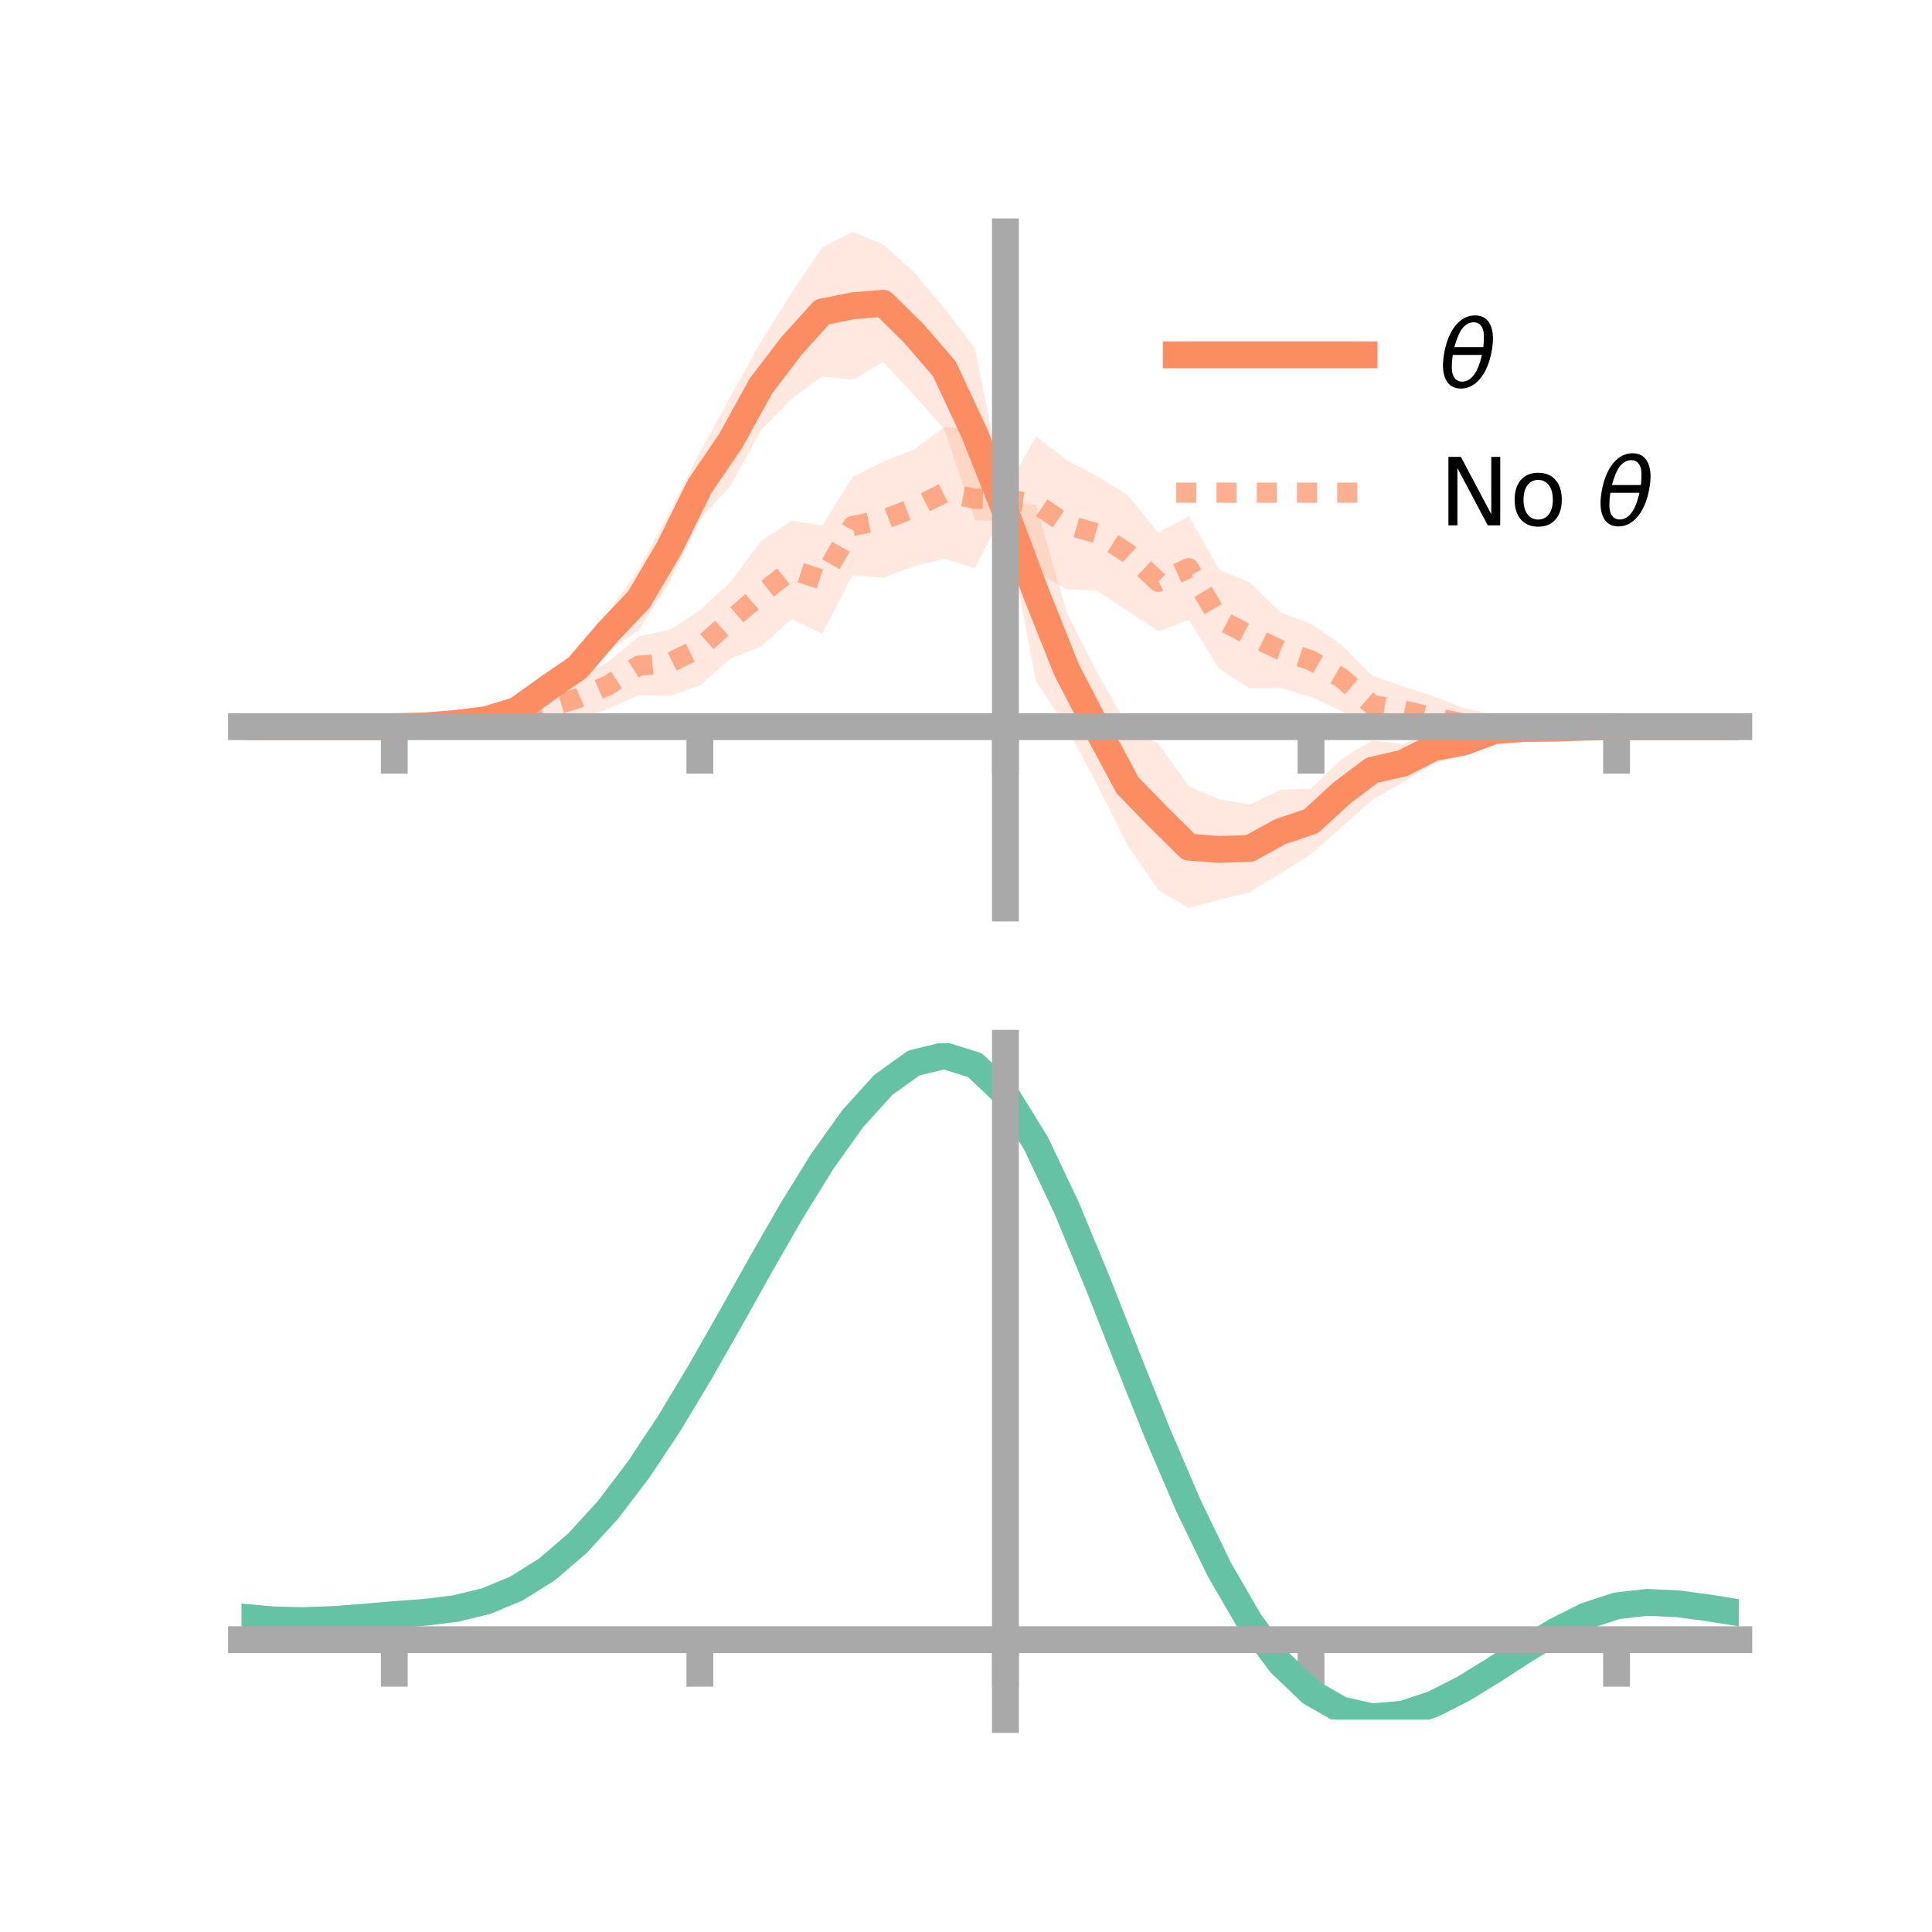 <?xml version="1.0" encoding="utf-8" standalone="no"?>
<!DOCTYPE svg PUBLIC "-//W3C//DTD SVG 1.1//EN"
  "http://www.w3.org/Graphics/SVG/1.1/DTD/svg11.dtd">
<!-- Created with matplotlib (https://matplotlib.org/) -->
<svg height="144pt" version="1.1" viewBox="0 0 144 144" width="144pt" xmlns="http://www.w3.org/2000/svg" xmlns:xlink="http://www.w3.org/1999/xlink">
 <defs>
  <style type="text/css">*{stroke-linecap:butt;stroke-linejoin:round;}</style>
 </defs>
 <g id="figure_1">
  <g id="patch_1">
   <path d="M 0 144 
L 144 144 
L 144 0 
L 0 0 
z
" style="fill:none;"/>
  </g>
  <g id="axes_1">
   <g id="patch_2">
    <path d="M 18 67.68 
L 129.6 67.68 
L 129.6 17.28 
L 18 17.28 
z
" style="fill:none;"/>
   </g>
   <g id="PolyCollection_1">
    <path clip-path="url(#p971464af1a)" d="M 18 54.162 
L 18 54.162 
L 20.278 54.162 
L 22.555 54.162 
L 24.833 54.162 
L 27.11 54.162 
L 29.388 54.162 
L 31.665 54.008 
L 33.943 53.587 
L 36.22 53.23 
L 38.498 52.204 
L 40.776 50.282 
L 43.053 48.564 
L 45.331 45.623 
L 47.608 42.43 
L 49.886 38.223 
L 52.163 33.707 
L 54.441 29.571 
L 56.718 25.451 
L 58.996 21.826 
L 61.273 18.444 
L 63.551 17.28 
L 65.829 18.22 
L 68.106 20.278 
L 70.384 22.968 
L 72.661 25.962 
L 74.939 37.399 
L 77.216 37.627 
L 79.494 45.633 
L 81.771 50.139 
L 84.049 54.078 
L 86.327 55.432 
L 88.604 58.599 
L 90.882 59.585 
L 93.159 59.958 
L 95.437 58.872 
L 97.714 58.778 
L 99.992 56.584 
L 102.269 55.186 
L 104.547 55.461 
L 106.824 54.54 
L 109.102 54.293 
L 111.38 53.755 
L 113.657 53.89 
L 115.935 53.94 
L 118.212 54.099 
L 120.49 54.162 
L 122.767 54.162 
L 125.045 54.162 
L 127.322 54.162 
L 129.6 54.162 
L 129.6 54.162 
L 129.6 54.162 
L 127.322 54.162 
L 125.045 54.162 
L 122.767 54.162 
L 120.49 54.162 
L 118.212 54.295 
L 115.935 54.608 
L 113.657 54.696 
L 111.38 55.167 
L 109.102 56.314 
L 106.824 56.923 
L 104.547 58.316 
L 102.269 59.63 
L 99.992 61.659 
L 97.714 63.658 
L 95.437 65.086 
L 93.159 66.502 
L 90.882 67.044 
L 88.604 67.68 
L 86.327 66.338 
L 84.049 63.022 
L 81.771 58.47 
L 79.494 54.205 
L 77.216 50.771 
L 74.939 38.875 
L 72.661 38.776 
L 70.384 31.996 
L 68.106 29.422 
L 65.829 26.988 
L 63.551 28.308 
L 61.273 28.068 
L 58.996 29.727 
L 56.718 32.072 
L 54.441 36.203 
L 52.163 38.739 
L 49.886 43.452 
L 47.608 46.977 
L 45.331 48.553 
L 43.053 50.946 
L 40.776 52.363 
L 38.498 53.7 
L 36.22 54.049 
L 33.943 54.256 
L 31.665 54.209 
L 29.388 54.162 
L 27.11 54.162 
L 24.833 54.162 
L 22.555 54.162 
L 20.278 54.162 
L 18 54.162 
z
" style="fill:#fc8d62;fill-opacity:0.2;"/>
   </g>
   <g id="PolyCollection_2">
    <path clip-path="url(#p971464af1a)" d="M 18 54.162 
L 18 54.162 
L 20.278 54.162 
L 22.555 54.162 
L 24.833 54.162 
L 27.11 54.162 
L 29.388 54.161 
L 31.665 54.024 
L 33.943 53.723 
L 36.22 53.288 
L 38.498 52.342 
L 40.776 51.556 
L 43.053 50.504 
L 45.331 49.32 
L 47.608 47.429 
L 49.886 46.96 
L 52.163 45.492 
L 54.441 43.38 
L 56.718 40.338 
L 58.996 38.802 
L 61.273 39.174 
L 63.551 35.546 
L 65.829 34.412 
L 68.106 33.51 
L 70.384 31.818 
L 72.661 31.999 
L 74.939 36.599 
L 77.216 32.507 
L 79.494 34.279 
L 81.771 35.49 
L 84.049 36.904 
L 86.327 39.695 
L 88.604 38.474 
L 90.882 42.465 
L 93.159 43.411 
L 95.437 45.637 
L 97.714 46.492 
L 99.992 48.064 
L 102.269 50.374 
L 104.547 51.144 
L 106.824 51.895 
L 109.102 52.77 
L 111.38 53.297 
L 113.657 53.633 
L 115.935 53.858 
L 118.212 54.079 
L 120.49 54.161 
L 122.767 54.162 
L 125.045 54.162 
L 127.322 54.162 
L 129.6 54.162 
L 129.6 54.162 
L 129.6 54.162 
L 127.322 54.162 
L 125.045 54.162 
L 122.767 54.162 
L 120.49 54.162 
L 118.212 54.279 
L 115.935 54.474 
L 113.657 54.652 
L 111.38 55.049 
L 109.102 55.085 
L 106.824 55.027 
L 104.547 54.725 
L 102.269 54.714 
L 99.992 53.01 
L 97.714 51.943 
L 95.437 51.27 
L 93.159 51.321 
L 90.882 49.861 
L 88.604 46.213 
L 86.327 47.044 
L 84.049 45.541 
L 81.771 44.032 
L 79.494 43.923 
L 77.216 42.59 
L 74.939 37.838 
L 72.661 42.34 
L 70.384 41.645 
L 68.106 42.208 
L 65.829 43.061 
L 63.551 42.872 
L 61.273 47.232 
L 58.996 46.13 
L 56.718 48.195 
L 54.441 49.091 
L 52.163 51.093 
L 49.886 51.873 
L 47.608 51.804 
L 45.331 52.839 
L 43.053 53.601 
L 40.776 53.92 
L 38.498 54.181 
L 36.22 54.31 
L 33.943 54.342 
L 31.665 54.23 
L 29.388 54.162 
L 27.11 54.162 
L 24.833 54.162 
L 22.555 54.162 
L 20.278 54.162 
L 18 54.162 
z
" style="fill:#fc8d62;fill-opacity:0.2;"/>
   </g>
   <g id="matplotlib.axis_1">
    <g id="xtick_1">
     <g id="line2d_1">
      <defs>
       <path d="M 0 0 
L 0 3.5 
" id="mb75a8e821a" style="stroke:#a9a9a9;stroke-width:2;"/>
      </defs>
      <g>
       <use style="fill:#a9a9a9;stroke:#a9a9a9;stroke-width:2;" x="29.388" xlink:href="#mb75a8e821a" y="54.162"/>
      </g>
     </g>
    </g>
    <g id="xtick_2">
     <g id="line2d_2">
      <g>
       <use style="fill:#a9a9a9;stroke:#a9a9a9;stroke-width:2;" x="52.163" xlink:href="#mb75a8e821a" y="54.162"/>
      </g>
     </g>
    </g>
    <g id="xtick_3">
     <g id="line2d_3">
      <g>
       <use style="fill:#a9a9a9;stroke:#a9a9a9;stroke-width:2;" x="74.939" xlink:href="#mb75a8e821a" y="54.162"/>
      </g>
     </g>
    </g>
    <g id="xtick_4">
     <g id="line2d_4">
      <g>
       <use style="fill:#a9a9a9;stroke:#a9a9a9;stroke-width:2;" x="97.714" xlink:href="#mb75a8e821a" y="54.162"/>
      </g>
     </g>
    </g>
    <g id="xtick_5">
     <g id="line2d_5">
      <g>
       <use style="fill:#a9a9a9;stroke:#a9a9a9;stroke-width:2;" x="120.49" xlink:href="#mb75a8e821a" y="54.162"/>
      </g>
     </g>
    </g>
   </g>
   <g id="matplotlib.axis_2"/>
   <g id="line2d_6">
    <path clip-path="url(#p971464af1a)" d="M 18 54.162 
L 20.278 54.162 
L 22.555 54.162 
L 24.833 54.162 
L 27.11 54.162 
L 29.388 54.162 
L 31.665 54.108 
L 33.943 53.921 
L 36.22 53.64 
L 38.498 52.952 
L 40.776 51.322 
L 43.053 49.755 
L 45.331 47.088 
L 47.608 44.704 
L 49.886 40.837 
L 52.163 36.223 
L 54.441 32.887 
L 56.718 28.761 
L 58.996 25.777 
L 61.273 23.256 
L 63.551 22.794 
L 65.829 22.604 
L 68.106 24.85 
L 70.384 27.482 
L 72.661 32.369 
L 74.939 38.137 
L 77.216 44.199 
L 79.494 49.919 
L 81.771 54.305 
L 84.049 58.55 
L 86.327 60.885 
L 88.604 63.139 
L 90.882 63.315 
L 93.159 63.23 
L 95.437 61.979 
L 97.714 61.218 
L 99.992 59.122 
L 102.269 57.408 
L 104.547 56.888 
L 106.824 55.732 
L 109.102 55.304 
L 111.38 54.461 
L 113.657 54.293 
L 115.935 54.274 
L 118.212 54.197 
L 120.49 54.162 
L 122.767 54.162 
L 125.045 54.162 
L 127.322 54.162 
L 129.6 54.162 
" style="fill:none;stroke:#fc8d62;stroke-linecap:square;stroke-width:2;"/>
   </g>
   <g id="line2d_7">
    <path clip-path="url(#p971464af1a)" d="M 18 54.162 
L 20.278 54.162 
L 22.555 54.162 
L 24.833 54.162 
L 27.11 54.162 
L 29.388 54.162 
L 31.665 54.127 
L 33.943 54.033 
L 36.22 53.799 
L 38.498 53.261 
L 40.776 52.738 
L 43.053 52.052 
L 45.331 51.079 
L 47.608 49.617 
L 49.886 49.416 
L 52.163 48.293 
L 54.441 46.236 
L 56.718 44.267 
L 58.996 42.466 
L 61.273 43.203 
L 63.551 39.209 
L 65.829 38.737 
L 68.106 37.859 
L 70.384 36.732 
L 72.661 37.17 
L 74.939 37.219 
L 77.216 37.549 
L 79.494 39.101 
L 81.771 39.761 
L 84.049 41.223 
L 86.327 43.37 
L 88.604 42.344 
L 90.882 46.163 
L 93.159 47.366 
L 95.437 48.454 
L 97.714 49.218 
L 99.992 50.537 
L 102.269 52.544 
L 104.547 52.935 
L 106.824 53.461 
L 109.102 53.927 
L 111.38 54.173 
L 113.657 54.142 
L 115.935 54.166 
L 118.212 54.179 
L 120.49 54.162 
L 122.767 54.162 
L 125.045 54.162 
L 127.322 54.162 
L 129.6 54.162 
" style="fill:none;stroke:#fc8d62;stroke-dasharray:1.5,1.5;stroke-dashoffset:0;stroke-opacity:0.7;stroke-width:1.5;"/>
   </g>
   <g id="patch_3">
    <path d="M 74.939 67.68 
L 74.939 17.28 
" style="fill:none;stroke:#a9a9a9;stroke-linecap:square;stroke-linejoin:miter;stroke-width:2;"/>
   </g>
   <g id="patch_4">
    <path d="M 129.6 67.68 
L 129.6 17.28 
" style="fill:none;"/>
   </g>
   <g id="patch_5">
    <path d="M 18 54.162 
L 129.6 54.162 
" style="fill:none;stroke:#a9a9a9;stroke-linecap:square;stroke-linejoin:miter;stroke-width:2;"/>
   </g>
   <g id="patch_6">
    <path d="M 18 17.28 
L 129.6 17.28 
" style="fill:none;"/>
   </g>
   <g id="legend_1">
    <g id="line2d_8">
     <path d="M 87.67 26.449 
L 101.67 26.449 
" style="fill:none;stroke:#fc8d62;stroke-linecap:square;stroke-width:2;"/>
    </g>
    <g id="line2d_9"/>
    <g id="text_1">
     <!-- $\theta$ -->
     <g transform="translate(107.27 28.899)scale(0.07 -0.07)">
      <defs>
       <path d="M 45.516 34.672 
L 14.453 34.672 
Q 12.359 20.062 14.5 13.875 
Q 17.188 6.25 24.469 6.25 
Q 31.781 6.25 37.359 13.922 
Q 42.234 20.656 45.516 34.672 
z
M 47.016 42.969 
Q 48.344 56.844 46.625 61.719 
Q 43.953 69.438 36.766 69.438 
Q 29.297 69.438 23.828 61.812 
Q 19.531 55.672 16.156 42.969 
z
M 38.188 76.766 
Q 49.906 76.766 54.594 66.406 
Q 59.281 56.109 55.719 37.844 
Q 52.203 19.625 43.453 9.281 
Q 34.766 -1.125 23.047 -1.125 
Q 11.281 -1.125 6.641 9.281 
Q 2 19.625 5.516 37.844 
Q 9.078 56.109 17.719 66.406 
Q 26.422 76.766 38.188 76.766 
z
" id="DejaVuSans-Oblique-952"/>
      </defs>
      <use transform="translate(0 0.234)" xlink:href="#DejaVuSans-Oblique-952"/>
     </g>
    </g>
    <g id="line2d_10">
     <path d="M 87.67 36.724 
L 101.67 36.724 
" style="fill:none;stroke:#fc8d62;stroke-dasharray:1.5,1.5;stroke-dashoffset:0;stroke-opacity:0.7;stroke-width:1.5;"/>
    </g>
    <g id="line2d_11"/>
    <g id="text_2">
     <!-- No $\theta$ -->
     <g transform="translate(107.27 39.174)scale(0.07 -0.07)">
      <defs>
       <path d="M 9.812 72.906 
L 23.094 72.906 
L 55.422 11.922 
L 55.422 72.906 
L 64.984 72.906 
L 64.984 0 
L 51.703 0 
L 19.391 60.984 
L 19.391 0 
L 9.812 0 
z
" id="DejaVuSans-78"/>
       <path d="M 30.609 48.391 
Q 23.391 48.391 19.188 42.75 
Q 14.984 37.109 14.984 27.297 
Q 14.984 17.484 19.156 11.844 
Q 23.344 6.203 30.609 6.203 
Q 37.797 6.203 41.984 11.859 
Q 46.188 17.531 46.188 27.297 
Q 46.188 37.016 41.984 42.703 
Q 37.797 48.391 30.609 48.391 
z
M 30.609 56 
Q 42.328 56 49.016 48.375 
Q 55.719 40.766 55.719 27.297 
Q 55.719 13.875 49.016 6.219 
Q 42.328 -1.422 30.609 -1.422 
Q 18.844 -1.422 12.172 6.219 
Q 5.516 13.875 5.516 27.297 
Q 5.516 40.766 12.172 48.375 
Q 18.844 56 30.609 56 
z
" id="DejaVuSans-111"/>
       <path id="DejaVuSans-32"/>
      </defs>
      <use transform="translate(0 0.234)" xlink:href="#DejaVuSans-78"/>
      <use transform="translate(74.805 0.234)" xlink:href="#DejaVuSans-111"/>
      <use transform="translate(135.986 0.234)" xlink:href="#DejaVuSans-32"/>
      <use transform="translate(167.773 0.234)" xlink:href="#DejaVuSans-Oblique-952"/>
     </g>
    </g>
   </g>
  </g>
  <g id="axes_2">
   <g id="patch_7">
    <path d="M 18 128.16 
L 129.6 128.16 
L 129.6 77.76 
L 18 77.76 
z
" style="fill:none;"/>
   </g>
   <g id="PolyCollection_3">
    <path clip-path="url(#p4a31bfb4c9)" d="M 18 120.563 
L 18 120.487 
L 20.278 120.702 
L 22.555 120.762 
L 24.833 120.675 
L 27.11 120.491 
L 29.388 120.288 
L 31.665 120.115 
L 33.943 119.831 
L 36.22 119.274 
L 38.498 118.317 
L 40.776 116.869 
L 43.053 114.878 
L 45.331 112.333 
L 47.608 109.268 
L 49.886 105.75 
L 52.163 101.88 
L 54.441 97.788 
L 56.718 93.627 
L 58.996 89.573 
L 61.273 85.815 
L 63.551 82.552 
L 65.829 79.988 
L 68.106 78.325 
L 70.384 77.76 
L 72.661 78.483 
L 74.939 80.663 
L 77.216 84.391 
L 79.494 89.266 
L 81.771 94.841 
L 84.049 100.697 
L 86.327 106.472 
L 88.604 111.864 
L 90.882 116.639 
L 93.159 120.631 
L 95.437 123.743 
L 97.714 125.941 
L 99.992 127.253 
L 102.269 127.759 
L 104.547 127.571 
L 106.824 126.829 
L 109.102 125.687 
L 111.38 124.307 
L 113.657 122.854 
L 115.935 121.485 
L 118.212 120.354 
L 120.49 119.611 
L 122.767 119.354 
L 125.045 119.463 
L 127.322 119.777 
L 129.6 120.155 
L 129.6 120.255 
L 129.6 120.255 
L 127.322 119.902 
L 125.045 119.607 
L 122.767 119.509 
L 120.49 119.771 
L 118.212 120.523 
L 115.935 121.681 
L 113.657 123.093 
L 111.38 124.597 
L 109.102 126.022 
L 106.824 127.2 
L 104.547 127.963 
L 102.269 128.16 
L 99.992 127.66 
L 97.714 126.364 
L 95.437 124.211 
L 93.159 121.185 
L 90.882 117.316 
L 88.604 112.694 
L 86.327 107.473 
L 84.049 101.875 
L 81.771 96.19 
L 79.494 90.774 
L 77.216 86.035 
L 74.939 82.411 
L 72.661 80.296 
L 70.384 79.597 
L 68.106 80.144 
L 65.829 81.749 
L 63.551 84.217 
L 61.273 87.351 
L 58.996 90.954 
L 56.718 94.834 
L 54.441 98.811 
L 52.163 102.719 
L 49.886 106.413 
L 47.608 109.772 
L 45.331 112.703 
L 43.053 115.143 
L 40.776 117.066 
L 38.498 118.476 
L 36.22 119.414 
L 33.943 119.96 
L 31.665 120.235 
L 29.388 120.397 
L 27.11 120.584 
L 24.833 120.749 
L 22.555 120.819 
L 20.278 120.76 
L 18 120.563 
z
" style="fill:#66c2a5;fill-opacity:0.2;"/>
   </g>
   <g id="matplotlib.axis_3">
    <g id="xtick_6">
     <g id="line2d_12">
      <g>
       <use style="fill:#a9a9a9;stroke:#a9a9a9;stroke-width:2;" x="29.388" xlink:href="#mb75a8e821a" y="122.212"/>
      </g>
     </g>
    </g>
    <g id="xtick_7">
     <g id="line2d_13">
      <g>
       <use style="fill:#a9a9a9;stroke:#a9a9a9;stroke-width:2;" x="52.163" xlink:href="#mb75a8e821a" y="122.212"/>
      </g>
     </g>
    </g>
    <g id="xtick_8">
     <g id="line2d_14">
      <g>
       <use style="fill:#a9a9a9;stroke:#a9a9a9;stroke-width:2;" x="74.939" xlink:href="#mb75a8e821a" y="122.212"/>
      </g>
     </g>
    </g>
    <g id="xtick_9">
     <g id="line2d_15">
      <g>
       <use style="fill:#a9a9a9;stroke:#a9a9a9;stroke-width:2;" x="97.714" xlink:href="#mb75a8e821a" y="122.212"/>
      </g>
     </g>
    </g>
    <g id="xtick_10">
     <g id="line2d_16">
      <g>
       <use style="fill:#a9a9a9;stroke:#a9a9a9;stroke-width:2;" x="120.49" xlink:href="#mb75a8e821a" y="122.212"/>
      </g>
     </g>
    </g>
   </g>
   <g id="matplotlib.axis_4"/>
   <g id="line2d_17">
    <path clip-path="url(#p4a31bfb4c9)" d="M 18 120.525 
L 20.278 120.731 
L 22.555 120.791 
L 24.833 120.712 
L 27.11 120.538 
L 29.388 120.343 
L 31.665 120.175 
L 33.943 119.895 
L 36.22 119.344 
L 38.498 118.397 
L 40.776 116.968 
L 43.053 115.01 
L 45.331 112.518 
L 47.608 109.52 
L 49.886 106.082 
L 52.163 102.3 
L 54.441 98.299 
L 56.718 94.231 
L 58.996 90.263 
L 61.273 86.583 
L 63.551 83.385 
L 65.829 80.869 
L 68.106 79.234 
L 70.384 78.679 
L 72.661 79.39 
L 74.939 81.537 
L 77.216 85.213 
L 79.494 90.02 
L 81.771 95.515 
L 84.049 101.286 
L 86.327 106.973 
L 88.604 112.279 
L 90.882 116.978 
L 93.159 120.908 
L 95.437 123.977 
L 97.714 126.152 
L 99.992 127.457 
L 102.269 127.959 
L 104.547 127.767 
L 106.824 127.014 
L 109.102 125.855 
L 111.38 124.452 
L 113.657 122.973 
L 115.935 121.583 
L 118.212 120.438 
L 120.49 119.691 
L 122.767 119.431 
L 125.045 119.535 
L 127.322 119.839 
L 129.6 120.205 
" style="fill:none;stroke:#66c2a5;stroke-linecap:square;stroke-width:2;"/>
   </g>
   <g id="patch_8">
    <path d="M 74.939 128.16 
L 74.939 77.76 
" style="fill:none;stroke:#a9a9a9;stroke-linecap:square;stroke-linejoin:miter;stroke-width:2;"/>
   </g>
   <g id="patch_9">
    <path d="M 129.6 128.16 
L 129.6 77.76 
" style="fill:none;"/>
   </g>
   <g id="patch_10">
    <path d="M 18 122.212 
L 129.6 122.212 
" style="fill:none;stroke:#a9a9a9;stroke-linecap:square;stroke-linejoin:miter;stroke-width:2;"/>
   </g>
   <g id="patch_11">
    <path d="M 18 77.76 
L 129.6 77.76 
" style="fill:none;"/>
   </g>
  </g>
 </g>
 <defs>
  <clipPath id="p971464af1a">
   <rect height="50.4" width="111.6" x="18" y="17.28"/>
  </clipPath>
  <clipPath id="p4a31bfb4c9">
   <rect height="50.4" width="111.6" x="18" y="77.76"/>
  </clipPath>
 </defs>
</svg>
